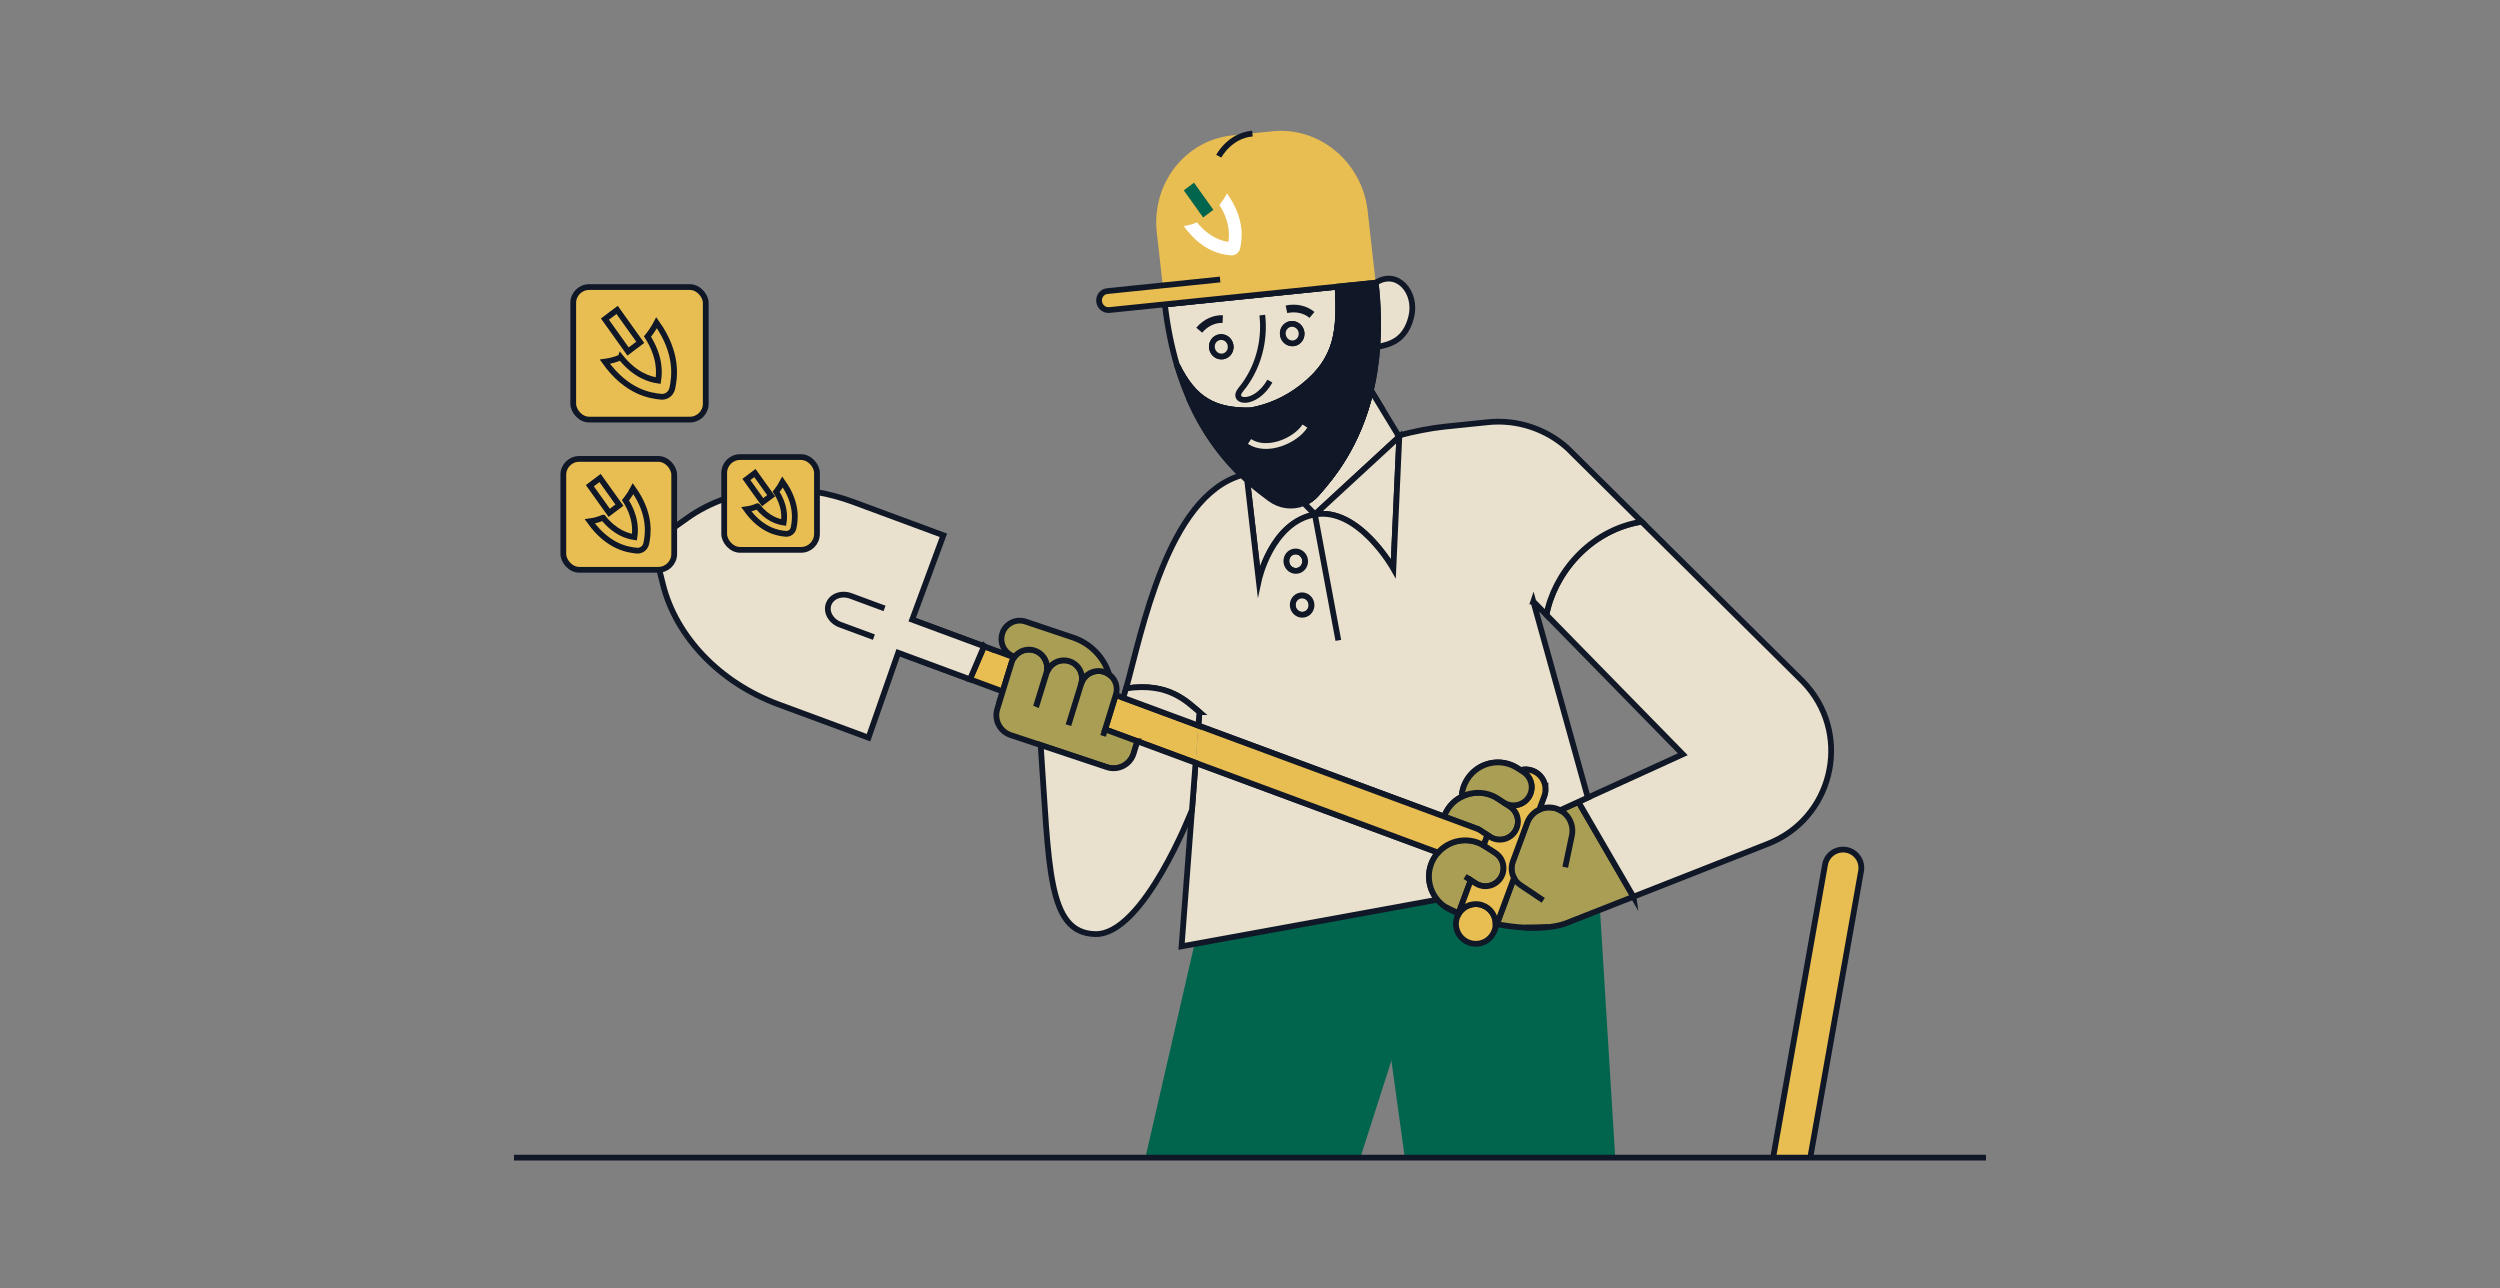 <?xml version="1.0" encoding="UTF-8"?><svg id="Layer_1" xmlns="http://www.w3.org/2000/svg" viewBox="0 0 1300 670"><rect x="0" y="0" width="1300" height="670" fill="#808080" stroke="none"/><path d="M922.02,601.97l26.98-152.24c.86-5.18,5.77-8.69,10.95-7.82h0c5.18.86,8.69,5.77,7.82,10.95l-26.43,149.11" fill="#e8bd51" stroke="#101727" stroke-miterlimit="10" stroke-width="3"/><path d="M839.92,601.98h-109.42l-6.98-50.43-3.29-23.75-49.3-45.75,75.33-13.88.9.58,4.46,2.87,6.48,3.22h0s-1.02,4.18-1.02,4.18v3.7l.6,1.2s0,.01.01.02l1.15,2.28s.03.05.04.07l.97,1.95,1.39.5h.01l5.65,2.04s.02,0,.02,0l1.62.58,1.87-1.02h0s3.65-2,3.65-2l1.88-4.72,1.3-3.27.03-.08.46.11.65.16.4.1s.05,0,.08,0l7.65,1.85,6.34-.15h.03l12.51-.29h.02l5.03-.12,21.55-8.81,7.92,128.85Z" fill="#01654d"/><polygon points="747.41 467.84 747.16 468.75 731.12 527.8 723.52 551.55 707.38 601.98 595.6 601.98 621.15 490.91 746.24 468.05 747.41 467.84" fill="#01654d"/><path d="M727.57,227.12l-.06.05-43.77,40.36-5.8-5.94c2.5-1.02,4.8-2.64,6.7-4.84l.43-.5c6.8-7.81,21.01-24.16,27.78-53.33l14.4,23.68.32.52Z" fill="#e9e1ce" stroke="#101727" stroke-miterlimit="10" stroke-width="3"/><path d="M712.85,202.92c-6.77,29.17-20.98,45.52-27.78,53.33l-.43.5c-1.9,2.2-4.2,3.82-6.7,4.84l-14.58-14.92,11.86-21.35,24.47-44.04,13.16,21.64Z" fill="none" stroke="#101727" stroke-miterlimit="10" stroke-width="3"/><line x1="624.9" y1="354.67" x2="623.71" y2="370.3" fill="none" stroke="#101727" stroke-miterlimit="10" stroke-width="3"/><path d="M747.41,467.84l-1.17.21-131.82,24.04,5.41-70.92,1.87-24.5,126.08,46.67c-.61.68-1.17,1.42-1.68,2.2-4.62,7.09-3.82,16.1,1.31,22.3Z" fill="#e9e1ce" stroke="#101727" stroke-miterlimit="10" stroke-width="3"/><path d="M695.6,149.07l-89.86,9.24c1.33,11.73,3.5,22.16,6.23,31.45,0,.02.02.03.02.05,8.83,18.1,19.44,23.88,38.2,23.66,9.43-1.64,18.58-5.66,26.63-11.86,19.43-14.98,19.83-30.52,18.78-52.54ZM636.87,185.07c-2.51.99-5.36-.33-6.36-2.95s.23-5.54,2.75-6.53c2.52-.98,5.37.34,6.36,2.95,1,2.62-.23,5.54-2.75,6.53ZM673.75,178.22c-2.52.99-5.37-.33-6.36-2.95-1-2.62.23-5.54,2.75-6.53,2.51-.98,5.36.34,6.36,2.95,1,2.62-.23,5.54-2.75,6.53Z" fill="#e9e1ce" stroke="#101727" stroke-miterlimit="10" stroke-width="3"/><path d="M716.2,180.41c-.59,8.24-1.76,15.72-3.35,22.51-6.77,29.17-20.98,45.52-27.78,53.33l-.43.5c-1.9,2.2-4.2,3.82-6.7,4.84-.09.05-.19.08-.28.12-5.58,2.19-12.09,1.45-17.31-2.45l-.65-.49c-.99-.74-2.11-1.58-3.34-2.53-.25-.19-.5-.38-.75-.58-2.11-1.64-4.5-3.59-7.07-5.89-.93-.84-1.89-1.73-2.87-2.67-5.41-5.2-11.4-11.95-17.09-20.69-.3-.46-.6-.93-.9-1.4-1.08-1.7-2.14-3.47-3.19-5.33-.27-.47-.53-.94-.79-1.42-.54-.99-1.08-2-1.62-3.04-.17-.33-.34-.67-.51-1.01-.64-1.27-1.27-2.57-1.89-3.9-2.83-6.09-5.44-12.87-7.66-20.41-.01-.03-.02-.06-.03-.09,8.83,18.1,19.44,23.88,38.2,23.66,9.43-1.64,18.58-5.66,26.63-11.86,19.43-14.98,19.83-30.52,18.78-52.54l-89.86,9.24v-.05s89.86-9.2,89.86-9.2l19.78-2.02c1.36,12.29,1.53,23.38.82,33.37Z" fill="none" stroke="#101727" stroke-miterlimit="10" stroke-width="3"/><path d="M715.38,147.04l-19.78,2.03-89.86,9.24v-.05s-.01-.01-.01-.01l-1.1-9.84-3.09-27.44c-2.85-25.41,14.74-48.06,39.3-50.58l20.72-2.13c24.56-2.53,46.77,16.03,49.63,41.44l4.18,37.28v.06Z" fill="#e8bd51"/><path d="M715.38,146.98h0s-138.53,14.24-138.53,14.24c-2.63.27-5-1.71-5.31-4.43h0c-.31-2.72,1.58-5.14,4.2-5.41l58.71-6.04" fill="#e8bd51" stroke="#101727" stroke-miterlimit="10" stroke-width="3"/><path d="M733.83,164.87c-3.13,12.32-11.08,14.23-17.63,15.54.71-9.99.54-21.08-.82-33.37,11.17-7.27,21.7,5.04,18.45,17.83Z" fill="#e9e1ce" stroke="#101727" stroke-miterlimit="10" stroke-width="3"/><path d="M716.2,180.41c-.24.04-.49.09-.73.14" fill="none" stroke="#101727" stroke-miterlimit="10" stroke-width="3"/><path d="M656.39,163.85c1.58,13.39-2.13,27.82-11.18,38.75-5.52,6.67,7.39,9.07,15.14-4.41" fill="none" stroke="#101727" stroke-miterlimit="10" stroke-width="3"/><path d="M716.2,180.41c-.59,8.24-1.76,15.72-3.35,22.51-6.77,29.17-20.98,45.52-27.78,53.33l-.43.5c-1.9,2.2-4.2,3.82-6.7,4.84-.09.05-.19.08-.28.12-5.58,2.19-12.09,1.45-17.31-2.45l-.65-.49c-.99-.74-2.11-1.58-3.34-2.53-.25-.19-.5-.38-.75-.58-2.11-1.64-4.5-3.59-7.07-5.89-.93-.84-1.89-1.73-2.87-2.67-5.41-5.2-11.4-11.95-17.09-20.69-.3-.46-.6-.93-.9-1.4-1.08-1.7-2.14-3.47-3.19-5.33-.27-.47-.53-.94-.79-1.42-.54-.99-1.08-2-1.62-3.04-.17-.33-.34-.67-.51-1.01-.64-1.27-1.27-2.57-1.89-3.9.71.29,1.43.56,2.15.82h.01c6.27,2.23,12.79,3.28,19.31,3.19h.06c3-.04,6.01-.32,8.98-.85,9.43-1.64,18.58-5.66,26.63-11.86,19.43-14.98,19.83-30.52,18.78-52.54h0s19.78-2.03,19.78-2.03c1.36,12.29,1.53,23.38.82,33.37Z" fill="#101727" stroke="#101727" stroke-miterlimit="10" stroke-width="3"/><path d="M673.75,178.22c-2.52.99-5.37-.33-6.36-2.95-1-2.62.23-5.54,2.75-6.53,2.51-.98,5.36.34,6.36,2.95,1,2.62-.23,5.54-2.75,6.53Z" fill="#e9e1ce" stroke="#101727" stroke-miterlimit="10" stroke-width="3"/><path d="M636.87,185.07c-2.51.99-5.36-.33-6.36-2.95s.23-5.54,2.75-6.53c2.52-.98,5.37.34,6.36,2.95,1,2.62-.23,5.54-2.75,6.53Z" fill="#e9e1ce" stroke="#101727" stroke-miterlimit="10" stroke-width="3"/><path d="M668.95,160.83c5.18-1.11,9.95.16,13.29,2.92" fill="none" stroke="#101727" stroke-miterlimit="10" stroke-width="4"/><path d="M678.56,221.55c-4.95,7.67-19.75,13.99-28.81,8.03" fill="none" stroke="#e9e1ce" stroke-miterlimit="10" stroke-width="3"/><line x1="648.54" y1="249.77" x2="647.96" y2="244.7" fill="none" stroke="#101727" stroke-miterlimit="10" stroke-width="3"/><polygon points="630.94 109.1 620.88 94.99 615.57 98.99 625.64 113.1 630.94 109.1" fill="#01654d"/><path d="M622.45,115.63c6.4,7.88,12.63,9.58,16.29,10.12.59-3.77.86-10.44-4.66-19.17.18-.22.37-.44.55-.67,1.35-1.75,2.48-3.53,3.42-5.34,9.74,13.69,7.67,24.28,6.89,28.27l-.03.17c-.15.77-.47,1.45-.91,2.02-.94,1.22-2.46,1.92-4.08,1.74l-.2-.02c-3.95-.43-14.43-1.58-24.19-15.22,2.33-.31,4.65-.93,6.91-1.9Z" fill="#fff"/><path d="M650.19,213.47l-8.98.85h-.06l-16.26,1.54s-1.2-1.6-3.05-4.73h-.01c-2.52-4.28-6.26-11.41-9.81-21.23-.01-.03-.02-.06-.03-.09,8.83,18.1,19.44,23.88,38.2,23.66Z" fill="#101727" stroke="#101727" stroke-miterlimit="10" stroke-width="3"/><line x1="1032.72" y1="601.97" x2="267.28" y2="601.97" fill="none" stroke="#101727" stroke-miterlimit="10" stroke-width="3"/><line x1="544.92" y1="348.35" x2="544.45" y2="348.18" fill="none" stroke="#101727" stroke-miterlimit="10" stroke-width="3"/><polyline points="623.17 377.32 584.09 362.85 580.17 361.4 574.65 379.26 591.49 385.49 621.7 396.67" fill="#e8bd51" stroke="#101727" stroke-miterlimit="10" stroke-width="3"/><path d="M527.34,341.85c-.55.78-.98,1.65-1.27,2.6l-4.67,15.1-17.03-6.31,7.34-17.18,15.63,5.79Z" fill="#e8bd51" stroke="#101727" stroke-miterlimit="10" stroke-width="3"/><polyline points="511.71 336.06 474.33 322.23 462.07 317.69 454.8 334.9 467.07 339.44 504.37 353.24" fill="none" stroke="#101727" stroke-miterlimit="10" stroke-width="3"/><path d="M511.71,336.06l-7.34,17.18-37.3-13.8-15.45,44.15-47.01-17.39c-30.22-11.19-53.1-35.02-59.9-62.41l-1.87-7.52-3.49-14.05,11.24-8,6.88-4.89c5.81-4.13,12.24-7.42,19.11-9.85,5.1-1.81,10.44-3.14,15.94-3.99,2.08-.32,4.17-.57,6.29-.76,1.91-.17,3.84-.28,5.78-.32,1.56-.05,3.14-.05,4.71-.01,5.14.1,10.34.6,15.53,1.51,6.28,1.09,12.56,2.77,18.73,5.05l47.01,17.4-16.24,43.87,37.38,13.83Z" fill="#e9e1ce" stroke="#101727" stroke-miterlimit="10" stroke-width="3"/><path d="M454.43,331.32l-17.54-6.49c-4.83-1.79-7.51-6.58-5.98-10.71h0c1.53-4.13,6.68-6.02,11.51-4.23l17.54,6.49" fill="#e9e1ce" stroke="#101727" stroke-miterlimit="10" stroke-width="3"/><polyline points="775.95 483.62 777.09 484.04 778.38 480.56 778.39 480.54" fill="none" stroke="#101727" stroke-linejoin="round" stroke-width="3"/><line x1="758.42" y1="474.98" x2="757.72" y2="476.87" fill="none" stroke="#101727" stroke-linejoin="round" stroke-width="3"/><path d="M777.74,480.38v.06c0,1.19-.21,2.41-.65,3.6-.64,1.73-1.7,3.19-3.02,4.3-1.07.91-2.32,1.59-3.65,1.99h0c-1.11.35-2.29.5-3.49.45,0,0-.02,0-.02,0-1.03-.05-2.06-.26-3.08-.64-.94-.35-1.8-.82-2.57-1.4h-.01c-.93-.68-1.72-1.52-2.36-2.45-.01-.02-.03-.04-.04-.07-.48-.71-.87-1.47-1.15-2.28t-.01-.02c-.37-1.02-.58-2.1-.6-3.21v-.71c.05-1.04.26-2.1.64-3.13.24-.65.54-1.26.89-1.82,2.52-4.12,7.68-6.02,12.38-4.28,4.14,1.53,6.71,5.44,6.75,9.61Z" fill="#e8bd51" stroke="#101727" stroke-miterlimit="10" stroke-width="3"/><line x1="797.34" y1="312.77" x2="771.91" y2="286.78" fill="none" stroke="#101727" stroke-miterlimit="10" stroke-width="3"/><path d="M780.31,456.55c-1.81,2.77-4.83,4.29-7.91,4.29-1.76,0-3.54-.5-5.13-1.53l-2.46-1.6-6.39,17.27c-.11-.05-.21-.09-.32-.13h0s-6.48-3.23-6.48-3.23c-1.63-1.07-3.04-2.35-4.21-3.78-5.13-6.2-5.93-15.21-1.31-22.3.51-.78,1.07-1.52,1.68-2.2,5.91-6.72,15.89-8.4,23.74-3.74.22.13.44.27.65.4l.02.02,5.36,3.48c4.36,2.84,5.6,8.68,2.76,13.05Z" fill="#a99e53" stroke="#101727" stroke-miterlimit="10" stroke-width="3"/><path d="M758.1,474.85c-2.7-1.1-4.92-2.2-6.48-3.23" fill="none" stroke="#101727" stroke-miterlimit="10" stroke-width="3"/><path d="M849.38,466.29l-17.38,6.84-18.62,7.32c-2.47.76-5.15,1.29-7.96,1.61h-.02l-12.51.29h-.03c-4.67-.25-9.43-.86-13.99-1.7-.03,0-.05,0-.08,0l-.4-.1,8.89-24.01h0c-1.39-2.57-1.67-5.65-.6-8.52l7.48-20.23c1.16-3.12,3.47-5.49,6.27-6.78h0c2.73-1.28,5.92-1.53,8.98-.5.66.22,1.28.5,1.87.82l9.5-4.34,28.6,49.31Z" fill="#a99e53" stroke="#101727" stroke-miterlimit="10" stroke-width="3"/><path d="M919.37,438.75l-69.99,27.54-28.6-49.31,4.95-2.26,49.32-22.5-70.91-72.48h0c3.84-20.75,21.93-43.95,49.51-48.47h.01l11.37,11.28,15.59,15.45,56.25,55.77c1.12,1.11,2.18,2.26,3.17,3.43,22.56,26.65,12.66,68.44-20.67,81.55Z" fill="#e9e1ce" stroke="#101727" stroke-miterlimit="10" stroke-width="3"/><path d="M727.63,227.3l-3.09,68.35s-18.11-32.16-40.8-28.12l43.77-40.36.12.13Z" fill="#e9e1ce" stroke="#101727" stroke-miterlimit="10" stroke-width="3"/><path d="M683.74,267.53c-22.7,4.05-29.19,34.34-29.19,34.34l-6.01-52.1c2.57,2.3,4.96,4.25,7.07,5.89.25.2.5.39.75.58,1.23.95,2.35,1.79,3.34,2.53l.65.49c5.22,3.9,11.73,4.64,17.31,2.45.09-.04.19-.07.28-.12l5.8,5.94Z" fill="#e9e1ce" stroke="#101727" stroke-miterlimit="10" stroke-width="3"/><path d="M674.68,296.8c-2.66.48-5.21-1.37-5.7-4.13-.5-2.76,1.26-5.38,3.92-5.85,2.66-.48,5.21,1.37,5.71,4.13.49,2.76-1.27,5.38-3.93,5.85Z" fill="#e9e1ce" stroke="#101727" stroke-miterlimit="10" stroke-width="3"/><path d="M678,319.62c-2.66.47-5.22-1.38-5.71-4.14-.49-2.75,1.27-5.37,3.93-5.85,2.66-.47,5.21,1.38,5.7,4.14.49,2.76-1.26,5.38-3.92,5.85Z" fill="#e9e1ce" stroke="#101727" stroke-miterlimit="10" stroke-width="3"/><path d="M797.33,312.78h.01s6.8,6.95,6.8,6.95c3.84-20.74,21.93-43.94,49.51-48.46l-11.92-11.82-26.81-26.58c-2.72-2.42-5.66-4.55-8.79-6.36-3.13-1.81-6.45-3.31-9.89-4.46-7.27-2.44-14.97-3.29-22.6-2.5l-22.62,2.33c-7.17.74-16.43,2.63-23.39,4.49l-.38.23.32.52-.06.05.12.13-3.09,68.35s-18.11-32.16-40.8-28.12c-22.7,4.05-29.19,34.34-29.19,34.34l-6.01-52.1c-.93-.84-1.89-1.73-2.87-2.67-38.75,11.06-52.15,82.6-60.11,110.87,22.14-3.3,31.43,6.73,38.15,12.33l-.54,7.02,127.77,47.29c.47-1.31,1.11-2.58,1.89-3.79,1.87-2.88,4.39-5.07,7.25-6.52.17-3.2,1.16-6.4,3.03-9.28,5.68-8.73,17.36-11.2,26.09-5.52l1.48.96c1.98-.54,4.15-.48,6.23.29,4.16,1.54,6.74,5.49,6.74,9.69,0,1.19-.2,2.4-.64,3.58l-2.58,6.97c2.73-1.27,5.92-1.52,8.98-.49.66.22,1.28.5,1.87.82l9.5-4.34,4.95-2.26-.19-.42-28.21-101.52ZM668.98,292.67c-.5-2.76,1.26-5.38,3.92-5.85,2.66-.48,5.21,1.37,5.71,4.13.49,2.76-1.27,5.38-3.93,5.85-2.66.48-5.21-1.37-5.7-4.13ZM678,319.62c-2.66.47-5.22-1.38-5.71-4.14-.49-2.75,1.27-5.37,3.93-5.85,2.66-.47,5.21,1.38,5.7,4.14.49,2.76-1.26,5.38-3.92,5.85Z" fill="#e9e1ce" stroke="#101727" stroke-miterlimit="10" stroke-width="3"/><path d="M792.89,482.35c4.3.25,8.54.18,12.51-.29" fill="none" stroke="#101727" stroke-miterlimit="10" stroke-width="3"/><path d="M778.79,480.64c-.14-.02-.28-.05-.41-.08-.21-.03-.43-.07-.64-.12-.16-.03-.33-.06-.49-.09" fill="none" stroke="#101727" stroke-miterlimit="10" stroke-width="3"/><line x1="768.81" y1="431.22" x2="768.63" y2="431.1" fill="none" stroke="#101727" stroke-miterlimit="10" stroke-width="3"/><line x1="764.81" y1="457.71" x2="761.85" y2="455.79" fill="none" stroke="#101727" stroke-miterlimit="10" stroke-width="3"/><path d="M789.34,427.2c0,1.76-.5,3.55-1.53,5.14-2.84,4.36-8.68,5.6-13.04,2.76l-1.28-.83-4.67-3.05h-.01l-17.87-6.61c.47-1.31,1.11-2.58,1.89-3.79,1.87-2.88,4.39-5.07,7.25-6.52,5.81-2.95,12.98-2.81,18.83,1l3.01,1.96,3.13,2.03c2.78,1.81,4.29,4.83,4.29,7.91Z" fill="#a99e53" stroke="#101727" stroke-miterlimit="10" stroke-width="3"/><path d="M621.7,396.67l126.08,46.67c5.91-6.72,15.89-8.4,23.74-3.74l1.97-5.33-4.67-3.05h0l-17.87-6.61-127.77-47.29" fill="#e8bd51" stroke="#101727" stroke-miterlimit="10" stroke-width="3"/><path d="M803.65,410.44c0,1.19-.2,2.4-.64,3.58l-2.58,6.97h0c-2.8,1.3-5.11,3.67-6.27,6.79l-7.48,20.23c-1.07,2.87-.79,5.95.6,8.51h0s-8.89,24.02-8.89,24.02l-.65-.16c-.04-4.17-2.61-8.08-6.75-9.61-4.7-1.74-9.86.16-12.38,4.28-.06-.03-.13-.05-.19-.07l6.39-17.27,2.46,1.6c1.59,1.03,3.37,1.53,5.13,1.53,3.08,0,6.1-1.52,7.91-4.29,2.84-4.37,1.6-10.21-2.76-13.05l-5.36-3.48-.02-.02c-.21-.13-.43-.27-.65-.4l1.97-5.33,1.28.83c4.36,2.84,10.2,1.6,13.04-2.76,1.03-1.59,1.53-3.38,1.53-5.14,0-3.08-1.51-6.1-4.29-7.91l-3.13-2.03c4.36,2.83,10.19,1.59,13.03-2.77,1.03-1.59,1.53-3.38,1.53-5.14,0-3.08-1.51-6.1-4.29-7.91l-1.51-.98c1.98-.54,4.15-.48,6.23.29,4.16,1.54,6.74,5.49,6.74,9.69Z" fill="#e8bd51" stroke="#101727" stroke-miterlimit="10" stroke-width="3"/><path d="M796.48,409.35c0,1.76-.5,3.55-1.53,5.14-2.84,4.36-8.67,5.6-13.03,2.77l-3.01-1.96c-5.85-3.81-13.02-3.95-18.83-1,.17-3.2,1.16-6.4,3.03-9.28,5.68-8.73,17.36-11.2,26.09-5.52l1.48.96,1.51.98c2.78,1.81,4.29,4.83,4.29,7.91Z" fill="#a99e53" stroke="#101727" stroke-miterlimit="10" stroke-width="3"/><path d="M811.28,421.32c3.93,2.11,6.37,6.23,6.37,10.66,0,.83-.08,1.66-.26,2.5l-3.47,16.48" fill="none" stroke="#101727" stroke-miterlimit="10" stroke-width="3"/><path d="M787.28,456.53c.77,1.44,1.9,2.72,3.34,3.68l11.86,7.96" fill="none" stroke="#101727" stroke-miterlimit="10" stroke-width="3"/><line x1="539.11" y1="366.1" x2="537.43" y2="371.54" fill="none" stroke="#101727" stroke-miterlimit="10" stroke-width="3"/><line x1="520.87" y1="361.3" x2="519.43" y2="365.97" fill="none" stroke="#101727" stroke-miterlimit="10" stroke-width="3"/><line x1="562.23" y1="355.57" x2="555.58" y2="377.1" fill="none" stroke="#101727" stroke-miterlimit="10" stroke-width="3"/><line x1="539.23" y1="366.15" x2="537.57" y2="371.54" fill="none" stroke="#101727" stroke-miterlimit="10" stroke-width="3"/><path d="M591.49,385.49l-.28.75-1.72,5.56c-1.77,5.76-7.88,8.98-13.64,7.21l-34.69-11.57-15.37-5.12c-5.75-1.78-8.98-7.88-7.2-13.64l.84-2.71h-.01l1.98-6.42,4.67-15.1c.29-.95.72-1.82,1.27-2.6.08-.13.17-.25.27-.37,2.33-3.04,6.38-4.46,10.25-3.26,4.04,1.25,6.64,4.98,6.64,9,0,.26-.01.52-.03.78-.01.06-.01.12-.02.18-.06.61-.18,1.22-.37,1.83l-4.97,16.09.12.05,4.99-16.14c.18-.59.41-1.14.7-1.66.02-.05.04-.1.08-.14,2.11-3.82,6.67-5.76,11.01-4.42,4.04,1.24,6.64,4.97,6.64,8.99,0,.68-.07,1.37-.22,2.05-.06.25-.12.49-.2.74.08-.25.16-.49.25-.72,1.81-4.52,6.82-6.96,11.54-5.5,1.03.32,1.96.79,2.78,1.39,2.42,1.77,3.87,4.61,3.87,7.62,0,.92-.14,1.85-.42,2.78l-.08.26-5.52,17.86,16.84,6.23Z" fill="#a99e53" stroke="#101727" stroke-miterlimit="10" stroke-width="3"/><line x1="574.65" y1="379.26" x2="573.6" y2="382.67" fill="none" stroke="#101727" stroke-miterlimit="10" stroke-width="3"/><line x1="562.23" y1="355.57" x2="555.58" y2="377.1" fill="none" stroke="#101727" stroke-miterlimit="10" stroke-width="3"/><path d="M576.8,350.74c-.82-.6-1.75-1.07-2.78-1.39-4.72-1.46-9.73.98-11.54,5.5l-.05-.02c.15-.68.22-1.37.22-2.05,0-4.02-2.6-7.75-6.64-8.99-4.34-1.34-8.9.6-11.01,4.42l-.53-.21c.02-.26.03-.52.03-.78,0-4.02-2.6-7.75-6.64-9-3.87-1.2-7.92.22-10.25,3.26l-.78-.3c-3.78-1.46-6.1-5.07-6.1-8.91,0-1.08.19-2.19.58-3.27,1.77-4.86,7.1-7.42,12-5.77l24.7,8.3c8.98,3.01,15.97,10.17,18.79,19.21Z" fill="#a99e53" stroke="#101727" stroke-miterlimit="10" stroke-width="3"/><path d="M576.84,350.88c-.01-.05-.03-.09-.04-.14" fill="none" stroke="#101727" stroke-miterlimit="10" stroke-width="3"/><path d="M623.71,370.3l-.54,7.02-39.08-14.47c.47-1.43.96-3.07,1.47-4.88,22.14-3.3,31.43,6.73,38.15,12.33Z" fill="#e9e1ce" stroke="#101727" stroke-miterlimit="10" stroke-width="3"/><path d="M621.7,396.67l-1.87,24.5s-25.19,65.14-50.27,64.56c-25.03-.57-23.93-34.45-28.4-98.29l34.69,11.57c5.76,1.77,11.87-1.45,13.64-7.21l1.72-5.56.28-.75,30.21,11.18Z" fill="#e9e1ce" stroke="#101727" stroke-miterlimit="10" stroke-width="3"/><path d="M541.16,387.44c-.01-.12-.02-.25-.03-.38" fill="none" stroke="#101727" stroke-miterlimit="10" stroke-width="3"/><rect x="292.93" y="238.63" width="57.66" height="57.66" rx="8.25" ry="8.25" fill="#e8bd51" stroke="#101727" stroke-miterlimit="10" stroke-width="3"/><polygon points="322.1 262.67 312.03 248.56 306.72 252.56 316.79 266.67 322.1 262.67" fill="#e8bd51" stroke="#101727" stroke-miterlimit="10" stroke-width="3"/><path d="M313.61,269.19c6.4,7.88,12.63,9.58,16.29,10.12.59-3.77.86-10.44-4.66-19.17.18-.22.37-.44.55-.67,1.35-1.75,2.48-3.53,3.42-5.34,9.74,13.69,7.67,24.28,6.89,28.27l-.03.17c-.15.77-.47,1.45-.91,2.02-.94,1.22-2.46,1.92-4.08,1.74l-.2-.02c-3.95-.43-14.43-1.58-24.19-15.22,2.33-.31,4.65-.93,6.91-1.9Z" fill="#e8bd51" stroke="#101727" stroke-miterlimit="10" stroke-width="3"/><rect x="376.58" y="237.68" width="48.24" height="48.24" rx="8.25" ry="8.25" fill="#e8bd51" stroke="#101727" stroke-miterlimit="10" stroke-width="3"/><polygon points="400.99 257.79 392.56 245.98 388.12 249.33 396.55 261.13 400.99 257.79" fill="#e8bd51" stroke="#101727" stroke-miterlimit="10" stroke-width="3"/><path d="M393.88,263.25c5.35,6.59,10.57,8.02,13.63,8.47.5-3.16.72-8.74-3.9-16.04.15-.19.31-.37.46-.56,1.13-1.46,2.07-2.95,2.86-4.46,8.15,11.45,6.42,20.31,5.77,23.65l-.03.14c-.12.64-.39,1.22-.76,1.69-.79,1.02-2.05,1.6-3.41,1.45l-.17-.02c-3.3-.36-12.07-1.32-20.24-12.73,1.95-.26,3.89-.78,5.78-1.59Z" fill="#e8bd51" stroke="#101727" stroke-miterlimit="10" stroke-width="3"/><rect x="298.08" y="149.28" width="68.91" height="68.91" rx="8.25" ry="8.25" fill="#e8bd51" stroke="#101727" stroke-miterlimit="10" stroke-width="3"/><polygon points="332.94 178.01 320.9 161.15 314.56 165.93 326.59 182.79 332.94 178.01" fill="#e8bd51" stroke="#101727" stroke-miterlimit="10" stroke-width="3"/><path d="M322.79,185.81c7.64,9.42,15.1,11.45,19.47,12.1.71-4.51,1.03-12.48-5.57-22.91.22-.27.44-.53.65-.8,1.61-2.09,2.96-4.22,4.08-6.38,11.64,16.36,9.17,29.01,8.24,33.78l-.04.2c-.18.92-.56,1.74-1.08,2.42-1.13,1.46-2.93,2.29-4.87,2.08l-.24-.03c-4.72-.52-17.25-1.89-28.9-18.18,2.78-.37,5.56-1.11,8.26-2.27Z" fill="#e8bd51" stroke="#101727" stroke-miterlimit="10" stroke-width="3"/><path d="M623.59,171.7c3.48-4.08,8-5.97,12.24-5.77" fill="none" stroke="#101727" stroke-miterlimit="10" stroke-width="4"/><line x1="683.74" y1="267.53" x2="695.93" y2="333" fill="none" stroke="#101727" stroke-miterlimit="10" stroke-width="3"/><path d="M651.26,69.46c-11.93,1.04-17.5,11.76-17.5,11.76" fill="none" stroke="#101727" stroke-miterlimit="10" stroke-width="3"/></svg>
